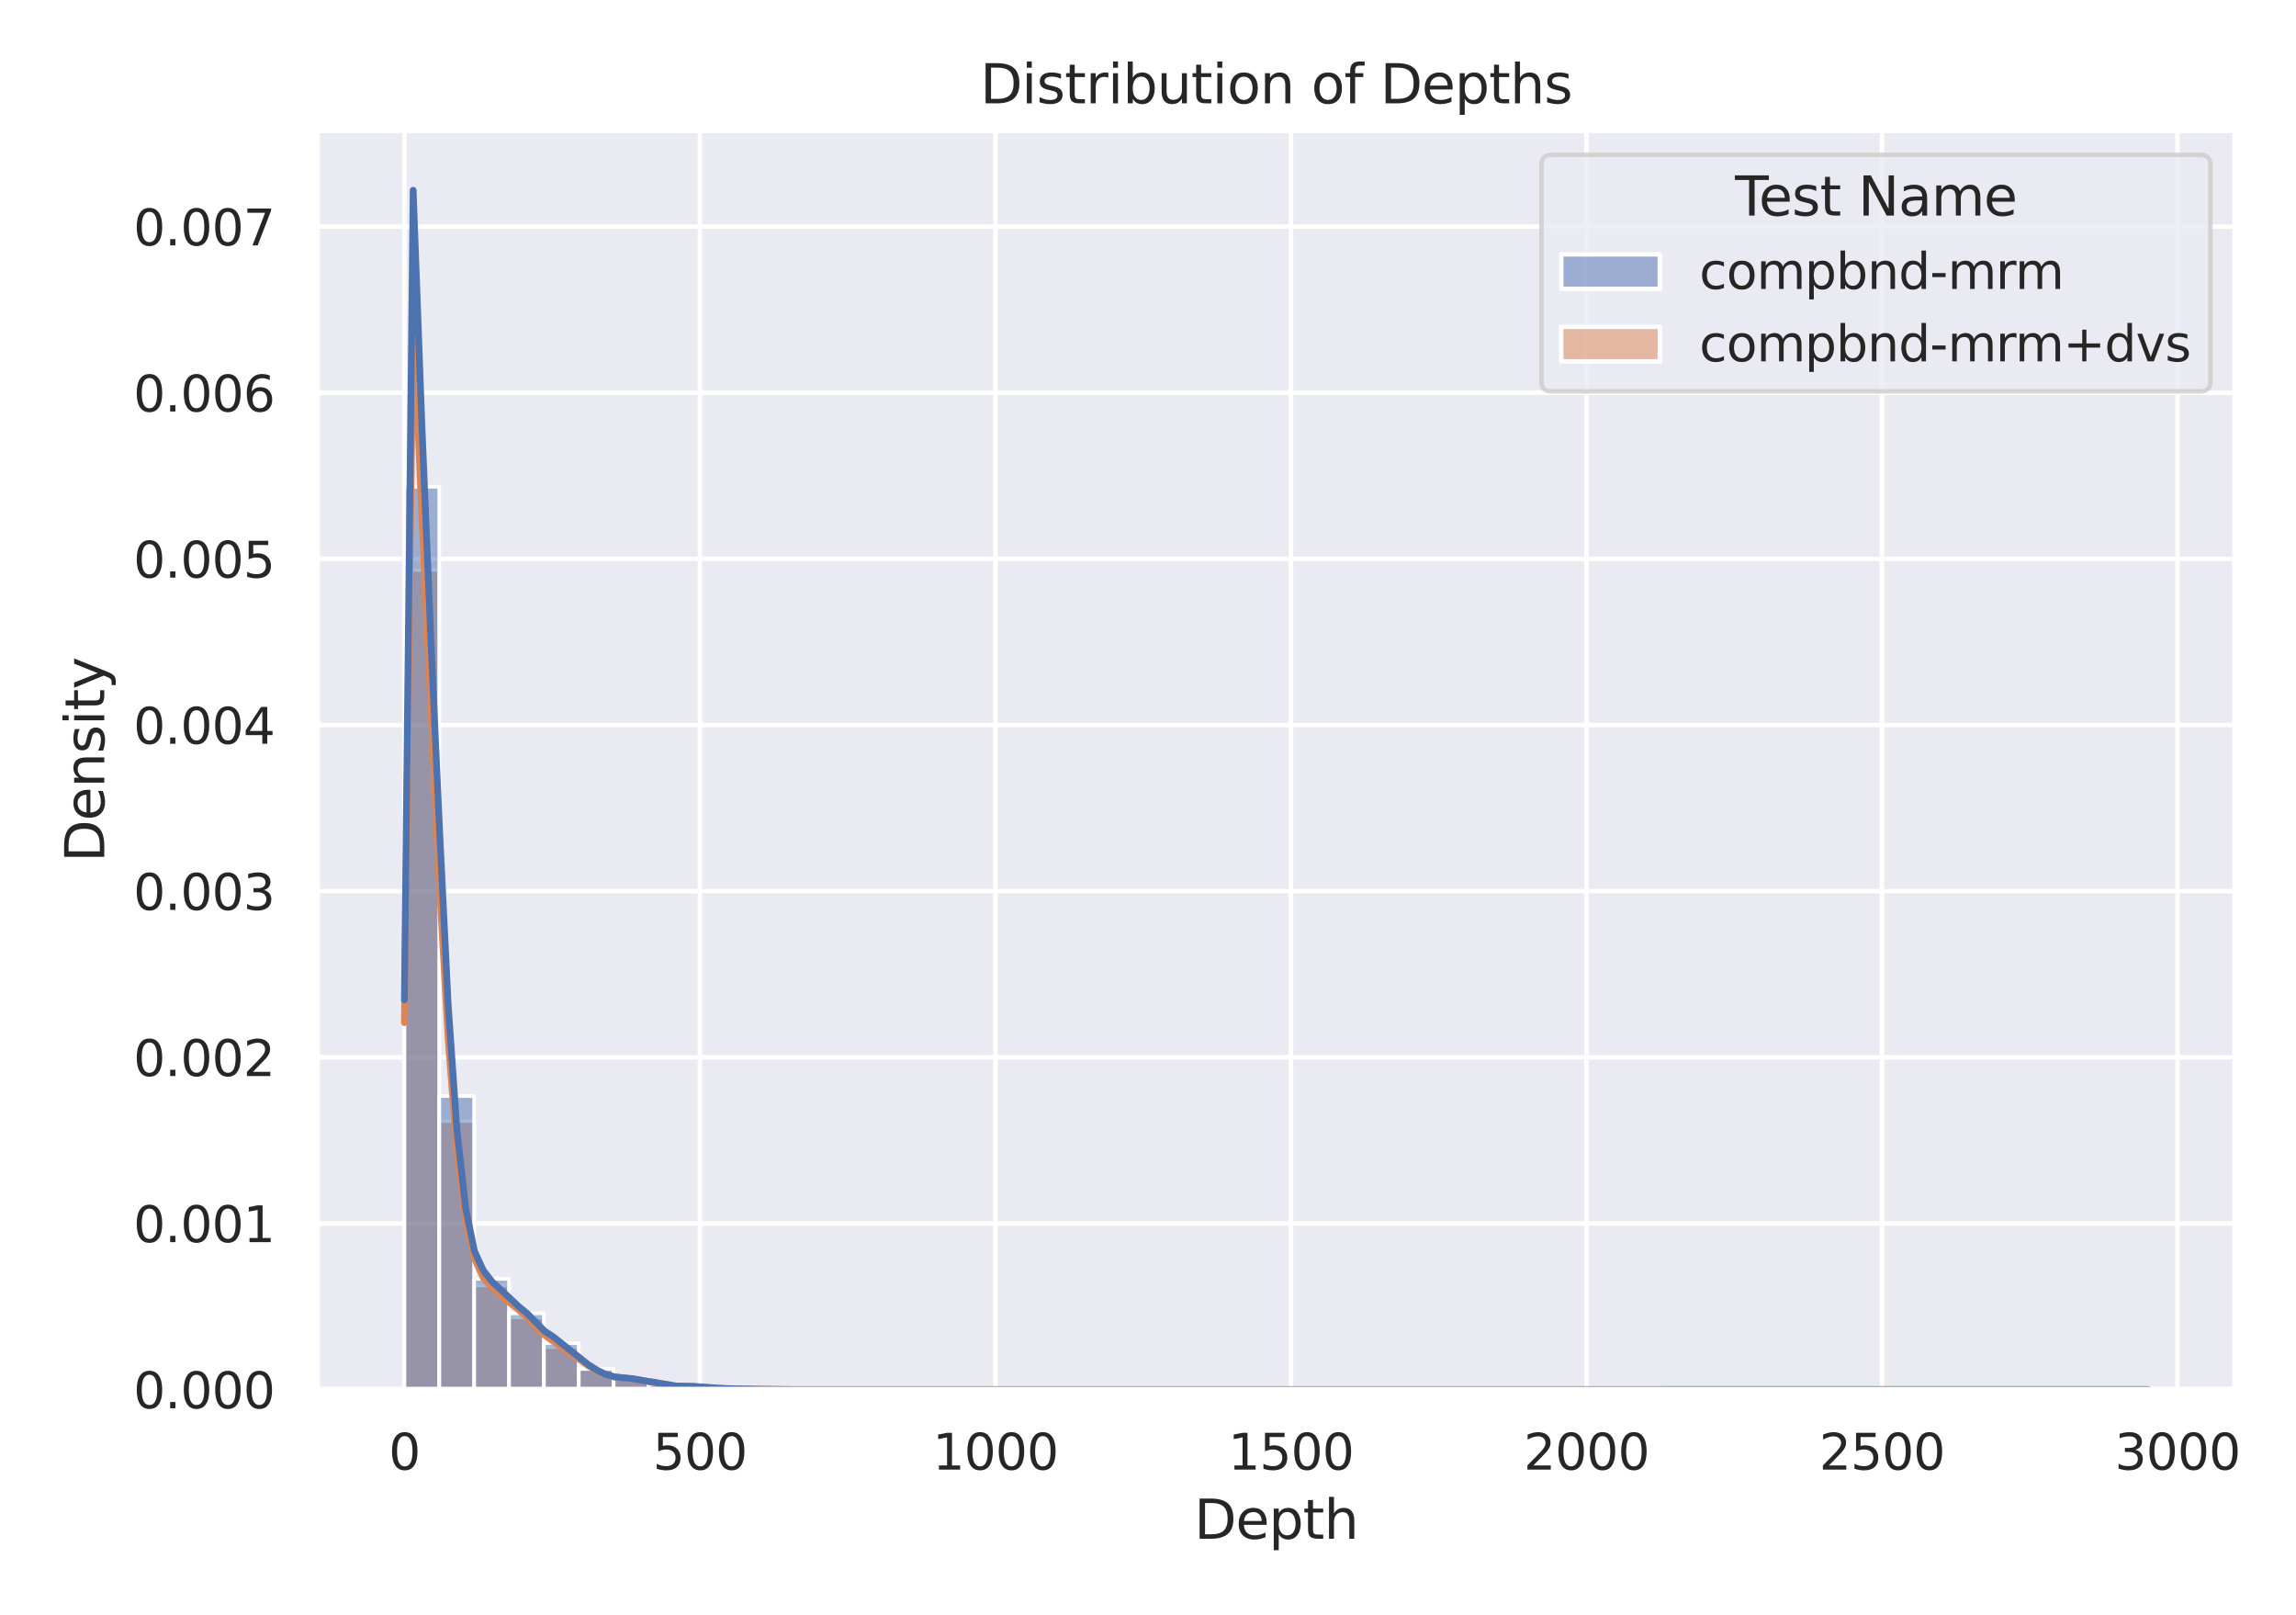 <?xml version="1.0" encoding="utf-8" standalone="no"?>
<!DOCTYPE svg PUBLIC "-//W3C//DTD SVG 1.1//EN"
  "http://www.w3.org/Graphics/SVG/1.1/DTD/svg11.dtd">
<svg xmlns:xlink="http://www.w3.org/1999/xlink" width="512.01pt" height="360pt" viewBox="0 0 512.01 360" xmlns="http://www.w3.org/2000/svg" version="1.1">
 <defs>
  <style type="text/css">*{stroke-linejoin: round; stroke-linecap: butt}</style>
 </defs>
 <g id="figure_1">
  <g id="patch_1">
   <path d="M 0 360 
L 512.01 360 
L 512.01 0 
L 0 0 
z
" style="fill: #ffffff"/>
  </g>
  <g id="axes_1">
   <g id="patch_2">
    <path d="M 70.74 309.78 
L 498.431 309.78 
L 498.431 29.04 
L 70.74 29.04 
z
" style="fill: #eaeaf2"/>
   </g>
   <g id="matplotlib.axis_1">
    <g id="xtick_1">
     <g id="line2d_1">
      <path d="M 90.18 309.78 
L 90.18 29.04 
" clip-path="url(#p83c300b9a5)" style="fill: none; stroke: #ffffff; stroke-linecap: round"/>
     </g>
     <g id="text_1">
      <!-- 0 -->
      <g style="fill: #262626" transform="translate(86.681 327.638) scale(0.11 -0.11)">
       <defs>
        <path id="DejaVuSans-30" d="M 2034 4250 
Q 1547 4250 1301 3770 
Q 1056 3291 1056 2328 
Q 1056 1369 1301 889 
Q 1547 409 2034 409 
Q 2525 409 2770 889 
Q 3016 1369 3016 2328 
Q 3016 3291 2770 3770 
Q 2525 4250 2034 4250 
z
M 2034 4750 
Q 2819 4750 3233 4129 
Q 3647 3509 3647 2328 
Q 3647 1150 3233 529 
Q 2819 -91 2034 -91 
Q 1250 -91 836 529 
Q 422 1150 422 2328 
Q 422 3509 836 4129 
Q 1250 4750 2034 4750 
z
" transform="scale(0.016)"/>
       </defs>
       <use xlink:href="#DejaVuSans-30"/>
      </g>
     </g>
    </g>
    <g id="xtick_2">
     <g id="line2d_2">
      <path d="M 156.08 309.78 
L 156.08 29.04 
" clip-path="url(#p83c300b9a5)" style="fill: none; stroke: #ffffff; stroke-linecap: round"/>
     </g>
     <g id="text_2">
      <!-- 500 -->
      <g style="fill: #262626" transform="translate(145.582 327.638) scale(0.11 -0.11)">
       <defs>
        <path id="DejaVuSans-35" d="M 691 4666 
L 3169 4666 
L 3169 4134 
L 1269 4134 
L 1269 2991 
Q 1406 3038 1543 3061 
Q 1681 3084 1819 3084 
Q 2600 3084 3056 2656 
Q 3513 2228 3513 1497 
Q 3513 744 3044 326 
Q 2575 -91 1722 -91 
Q 1428 -91 1123 -41 
Q 819 9 494 109 
L 494 744 
Q 775 591 1075 516 
Q 1375 441 1709 441 
Q 2250 441 2565 725 
Q 2881 1009 2881 1497 
Q 2881 1984 2565 2268 
Q 2250 2553 1709 2553 
Q 1456 2553 1204 2497 
Q 953 2441 691 2322 
L 691 4666 
z
" transform="scale(0.016)"/>
       </defs>
       <use xlink:href="#DejaVuSans-35"/>
       <use xlink:href="#DejaVuSans-30" x="63.623"/>
       <use xlink:href="#DejaVuSans-30" x="127.246"/>
      </g>
     </g>
    </g>
    <g id="xtick_3">
     <g id="line2d_3">
      <path d="M 221.98 309.78 
L 221.98 29.04 
" clip-path="url(#p83c300b9a5)" style="fill: none; stroke: #ffffff; stroke-linecap: round"/>
     </g>
     <g id="text_3">
      <!-- 1000 -->
      <g style="fill: #262626" transform="translate(207.983 327.638) scale(0.11 -0.11)">
       <defs>
        <path id="DejaVuSans-31" d="M 794 531 
L 1825 531 
L 1825 4091 
L 703 3866 
L 703 4441 
L 1819 4666 
L 2450 4666 
L 2450 531 
L 3481 531 
L 3481 0 
L 794 0 
L 794 531 
z
" transform="scale(0.016)"/>
       </defs>
       <use xlink:href="#DejaVuSans-31"/>
       <use xlink:href="#DejaVuSans-30" x="63.623"/>
       <use xlink:href="#DejaVuSans-30" x="127.246"/>
       <use xlink:href="#DejaVuSans-30" x="190.869"/>
      </g>
     </g>
    </g>
    <g id="xtick_4">
     <g id="line2d_4">
      <path d="M 287.88 309.78 
L 287.88 29.04 
" clip-path="url(#p83c300b9a5)" style="fill: none; stroke: #ffffff; stroke-linecap: round"/>
     </g>
     <g id="text_4">
      <!-- 1500 -->
      <g style="fill: #262626" transform="translate(273.883 327.638) scale(0.11 -0.11)">
       <use xlink:href="#DejaVuSans-31"/>
       <use xlink:href="#DejaVuSans-35" x="63.623"/>
       <use xlink:href="#DejaVuSans-30" x="127.246"/>
       <use xlink:href="#DejaVuSans-30" x="190.869"/>
      </g>
     </g>
    </g>
    <g id="xtick_5">
     <g id="line2d_5">
      <path d="M 353.78 309.78 
L 353.78 29.04 
" clip-path="url(#p83c300b9a5)" style="fill: none; stroke: #ffffff; stroke-linecap: round"/>
     </g>
     <g id="text_5">
      <!-- 2000 -->
      <g style="fill: #262626" transform="translate(339.783 327.638) scale(0.11 -0.11)">
       <defs>
        <path id="DejaVuSans-32" d="M 1228 531 
L 3431 531 
L 3431 0 
L 469 0 
L 469 531 
Q 828 903 1448 1529 
Q 2069 2156 2228 2338 
Q 2531 2678 2651 2914 
Q 2772 3150 2772 3378 
Q 2772 3750 2511 3984 
Q 2250 4219 1831 4219 
Q 1534 4219 1204 4116 
Q 875 4013 500 3803 
L 500 4441 
Q 881 4594 1212 4672 
Q 1544 4750 1819 4750 
Q 2544 4750 2975 4387 
Q 3406 4025 3406 3419 
Q 3406 3131 3298 2873 
Q 3191 2616 2906 2266 
Q 2828 2175 2409 1742 
Q 1991 1309 1228 531 
z
" transform="scale(0.016)"/>
       </defs>
       <use xlink:href="#DejaVuSans-32"/>
       <use xlink:href="#DejaVuSans-30" x="63.623"/>
       <use xlink:href="#DejaVuSans-30" x="127.246"/>
       <use xlink:href="#DejaVuSans-30" x="190.869"/>
      </g>
     </g>
    </g>
    <g id="xtick_6">
     <g id="line2d_6">
      <path d="M 419.68 309.78 
L 419.68 29.04 
" clip-path="url(#p83c300b9a5)" style="fill: none; stroke: #ffffff; stroke-linecap: round"/>
     </g>
     <g id="text_6">
      <!-- 2500 -->
      <g style="fill: #262626" transform="translate(405.683 327.638) scale(0.11 -0.11)">
       <use xlink:href="#DejaVuSans-32"/>
       <use xlink:href="#DejaVuSans-35" x="63.623"/>
       <use xlink:href="#DejaVuSans-30" x="127.246"/>
       <use xlink:href="#DejaVuSans-30" x="190.869"/>
      </g>
     </g>
    </g>
    <g id="xtick_7">
     <g id="line2d_7">
      <path d="M 485.58 309.78 
L 485.58 29.04 
" clip-path="url(#p83c300b9a5)" style="fill: none; stroke: #ffffff; stroke-linecap: round"/>
     </g>
     <g id="text_7">
      <!-- 3000 -->
      <g style="fill: #262626" transform="translate(471.583 327.638) scale(0.11 -0.11)">
       <defs>
        <path id="DejaVuSans-33" d="M 2597 2516 
Q 3050 2419 3304 2112 
Q 3559 1806 3559 1356 
Q 3559 666 3084 287 
Q 2609 -91 1734 -91 
Q 1441 -91 1130 -33 
Q 819 25 488 141 
L 488 750 
Q 750 597 1062 519 
Q 1375 441 1716 441 
Q 2309 441 2620 675 
Q 2931 909 2931 1356 
Q 2931 1769 2642 2001 
Q 2353 2234 1838 2234 
L 1294 2234 
L 1294 2753 
L 1863 2753 
Q 2328 2753 2575 2939 
Q 2822 3125 2822 3475 
Q 2822 3834 2567 4026 
Q 2313 4219 1838 4219 
Q 1578 4219 1281 4162 
Q 984 4106 628 3988 
L 628 4550 
Q 988 4650 1302 4700 
Q 1616 4750 1894 4750 
Q 2613 4750 3031 4423 
Q 3450 4097 3450 3541 
Q 3450 3153 3228 2886 
Q 3006 2619 2597 2516 
z
" transform="scale(0.016)"/>
       </defs>
       <use xlink:href="#DejaVuSans-33"/>
       <use xlink:href="#DejaVuSans-30" x="63.623"/>
       <use xlink:href="#DejaVuSans-30" x="127.246"/>
       <use xlink:href="#DejaVuSans-30" x="190.869"/>
      </g>
     </g>
    </g>
    <g id="text_8">
     <!-- Depth -->
     <g style="fill: #262626" transform="translate(266.31 343.044) scale(0.12 -0.12)">
      <defs>
       <path id="DejaVuSans-44" d="M 1259 4147 
L 1259 519 
L 2022 519 
Q 2988 519 3436 956 
Q 3884 1394 3884 2338 
Q 3884 3275 3436 3711 
Q 2988 4147 2022 4147 
L 1259 4147 
z
M 628 4666 
L 1925 4666 
Q 3281 4666 3915 4102 
Q 4550 3538 4550 2338 
Q 4550 1131 3912 565 
Q 3275 0 1925 0 
L 628 0 
L 628 4666 
z
" transform="scale(0.016)"/>
       <path id="DejaVuSans-65" d="M 3597 1894 
L 3597 1613 
L 953 1613 
Q 991 1019 1311 708 
Q 1631 397 2203 397 
Q 2534 397 2845 478 
Q 3156 559 3463 722 
L 3463 178 
Q 3153 47 2828 -22 
Q 2503 -91 2169 -91 
Q 1331 -91 842 396 
Q 353 884 353 1716 
Q 353 2575 817 3079 
Q 1281 3584 2069 3584 
Q 2775 3584 3186 3129 
Q 3597 2675 3597 1894 
z
M 3022 2063 
Q 3016 2534 2758 2815 
Q 2500 3097 2075 3097 
Q 1594 3097 1305 2825 
Q 1016 2553 972 2059 
L 3022 2063 
z
" transform="scale(0.016)"/>
       <path id="DejaVuSans-70" d="M 1159 525 
L 1159 -1331 
L 581 -1331 
L 581 3500 
L 1159 3500 
L 1159 2969 
Q 1341 3281 1617 3432 
Q 1894 3584 2278 3584 
Q 2916 3584 3314 3078 
Q 3713 2572 3713 1747 
Q 3713 922 3314 415 
Q 2916 -91 2278 -91 
Q 1894 -91 1617 61 
Q 1341 213 1159 525 
z
M 3116 1747 
Q 3116 2381 2855 2742 
Q 2594 3103 2138 3103 
Q 1681 3103 1420 2742 
Q 1159 2381 1159 1747 
Q 1159 1113 1420 752 
Q 1681 391 2138 391 
Q 2594 391 2855 752 
Q 3116 1113 3116 1747 
z
" transform="scale(0.016)"/>
       <path id="DejaVuSans-74" d="M 1172 4494 
L 1172 3500 
L 2356 3500 
L 2356 3053 
L 1172 3053 
L 1172 1153 
Q 1172 725 1289 603 
Q 1406 481 1766 481 
L 2356 481 
L 2356 0 
L 1766 0 
Q 1100 0 847 248 
Q 594 497 594 1153 
L 594 3053 
L 172 3053 
L 172 3500 
L 594 3500 
L 594 4494 
L 1172 4494 
z
" transform="scale(0.016)"/>
       <path id="DejaVuSans-68" d="M 3513 2113 
L 3513 0 
L 2938 0 
L 2938 2094 
Q 2938 2591 2744 2837 
Q 2550 3084 2163 3084 
Q 1697 3084 1428 2787 
Q 1159 2491 1159 1978 
L 1159 0 
L 581 0 
L 581 4863 
L 1159 4863 
L 1159 2956 
Q 1366 3272 1645 3428 
Q 1925 3584 2291 3584 
Q 2894 3584 3203 3211 
Q 3513 2838 3513 2113 
z
" transform="scale(0.016)"/>
      </defs>
      <use xlink:href="#DejaVuSans-44"/>
      <use xlink:href="#DejaVuSans-65" x="77.002"/>
      <use xlink:href="#DejaVuSans-70" x="138.525"/>
      <use xlink:href="#DejaVuSans-74" x="202.002"/>
      <use xlink:href="#DejaVuSans-68" x="241.211"/>
     </g>
    </g>
   </g>
   <g id="matplotlib.axis_2">
    <g id="ytick_1">
     <g id="line2d_8">
      <path d="M 70.74 309.78 
L 498.431 309.78 
" clip-path="url(#p83c300b9a5)" style="fill: none; stroke: #ffffff; stroke-linecap: round"/>
     </g>
     <g id="text_9">
      <!-- 0.000 -->
      <g style="fill: #262626" transform="translate(29.749 313.959) scale(0.11 -0.11)">
       <defs>
        <path id="DejaVuSans-2e" d="M 684 794 
L 1344 794 
L 1344 0 
L 684 0 
L 684 794 
z
" transform="scale(0.016)"/>
       </defs>
       <use xlink:href="#DejaVuSans-30"/>
       <use xlink:href="#DejaVuSans-2e" x="63.623"/>
       <use xlink:href="#DejaVuSans-30" x="95.41"/>
       <use xlink:href="#DejaVuSans-30" x="159.033"/>
       <use xlink:href="#DejaVuSans-30" x="222.656"/>
      </g>
     </g>
    </g>
    <g id="ytick_2">
     <g id="line2d_9">
      <path d="M 70.74 272.744 
L 498.431 272.744 
" clip-path="url(#p83c300b9a5)" style="fill: none; stroke: #ffffff; stroke-linecap: round"/>
     </g>
     <g id="text_10">
      <!-- 0.001 -->
      <g style="fill: #262626" transform="translate(29.749 276.923) scale(0.11 -0.11)">
       <use xlink:href="#DejaVuSans-30"/>
       <use xlink:href="#DejaVuSans-2e" x="63.623"/>
       <use xlink:href="#DejaVuSans-30" x="95.41"/>
       <use xlink:href="#DejaVuSans-30" x="159.033"/>
       <use xlink:href="#DejaVuSans-31" x="222.656"/>
      </g>
     </g>
    </g>
    <g id="ytick_3">
     <g id="line2d_10">
      <path d="M 70.74 235.708 
L 498.431 235.708 
" clip-path="url(#p83c300b9a5)" style="fill: none; stroke: #ffffff; stroke-linecap: round"/>
     </g>
     <g id="text_11">
      <!-- 0.002 -->
      <g style="fill: #262626" transform="translate(29.749 239.887) scale(0.11 -0.11)">
       <use xlink:href="#DejaVuSans-30"/>
       <use xlink:href="#DejaVuSans-2e" x="63.623"/>
       <use xlink:href="#DejaVuSans-30" x="95.41"/>
       <use xlink:href="#DejaVuSans-30" x="159.033"/>
       <use xlink:href="#DejaVuSans-32" x="222.656"/>
      </g>
     </g>
    </g>
    <g id="ytick_4">
     <g id="line2d_11">
      <path d="M 70.74 198.671 
L 498.431 198.671 
" clip-path="url(#p83c300b9a5)" style="fill: none; stroke: #ffffff; stroke-linecap: round"/>
     </g>
     <g id="text_12">
      <!-- 0.003 -->
      <g style="fill: #262626" transform="translate(29.749 202.851) scale(0.11 -0.11)">
       <use xlink:href="#DejaVuSans-30"/>
       <use xlink:href="#DejaVuSans-2e" x="63.623"/>
       <use xlink:href="#DejaVuSans-30" x="95.41"/>
       <use xlink:href="#DejaVuSans-30" x="159.033"/>
       <use xlink:href="#DejaVuSans-33" x="222.656"/>
      </g>
     </g>
    </g>
    <g id="ytick_5">
     <g id="line2d_12">
      <path d="M 70.74 161.635 
L 498.431 161.635 
" clip-path="url(#p83c300b9a5)" style="fill: none; stroke: #ffffff; stroke-linecap: round"/>
     </g>
     <g id="text_13">
      <!-- 0.004 -->
      <g style="fill: #262626" transform="translate(29.749 165.814) scale(0.11 -0.11)">
       <defs>
        <path id="DejaVuSans-34" d="M 2419 4116 
L 825 1625 
L 2419 1625 
L 2419 4116 
z
M 2253 4666 
L 3047 4666 
L 3047 1625 
L 3713 1625 
L 3713 1100 
L 3047 1100 
L 3047 0 
L 2419 0 
L 2419 1100 
L 313 1100 
L 313 1709 
L 2253 4666 
z
" transform="scale(0.016)"/>
       </defs>
       <use xlink:href="#DejaVuSans-30"/>
       <use xlink:href="#DejaVuSans-2e" x="63.623"/>
       <use xlink:href="#DejaVuSans-30" x="95.41"/>
       <use xlink:href="#DejaVuSans-30" x="159.033"/>
       <use xlink:href="#DejaVuSans-34" x="222.656"/>
      </g>
     </g>
    </g>
    <g id="ytick_6">
     <g id="line2d_13">
      <path d="M 70.74 124.599 
L 498.431 124.599 
" clip-path="url(#p83c300b9a5)" style="fill: none; stroke: #ffffff; stroke-linecap: round"/>
     </g>
     <g id="text_14">
      <!-- 0.005 -->
      <g style="fill: #262626" transform="translate(29.749 128.778) scale(0.11 -0.11)">
       <use xlink:href="#DejaVuSans-30"/>
       <use xlink:href="#DejaVuSans-2e" x="63.623"/>
       <use xlink:href="#DejaVuSans-30" x="95.41"/>
       <use xlink:href="#DejaVuSans-30" x="159.033"/>
       <use xlink:href="#DejaVuSans-35" x="222.656"/>
      </g>
     </g>
    </g>
    <g id="ytick_7">
     <g id="line2d_14">
      <path d="M 70.74 87.563 
L 498.431 87.563 
" clip-path="url(#p83c300b9a5)" style="fill: none; stroke: #ffffff; stroke-linecap: round"/>
     </g>
     <g id="text_15">
      <!-- 0.006 -->
      <g style="fill: #262626" transform="translate(29.749 91.742) scale(0.11 -0.11)">
       <defs>
        <path id="DejaVuSans-36" d="M 2113 2584 
Q 1688 2584 1439 2293 
Q 1191 2003 1191 1497 
Q 1191 994 1439 701 
Q 1688 409 2113 409 
Q 2538 409 2786 701 
Q 3034 994 3034 1497 
Q 3034 2003 2786 2293 
Q 2538 2584 2113 2584 
z
M 3366 4563 
L 3366 3988 
Q 3128 4100 2886 4159 
Q 2644 4219 2406 4219 
Q 1781 4219 1451 3797 
Q 1122 3375 1075 2522 
Q 1259 2794 1537 2939 
Q 1816 3084 2150 3084 
Q 2853 3084 3261 2657 
Q 3669 2231 3669 1497 
Q 3669 778 3244 343 
Q 2819 -91 2113 -91 
Q 1303 -91 875 529 
Q 447 1150 447 2328 
Q 447 3434 972 4092 
Q 1497 4750 2381 4750 
Q 2619 4750 2861 4703 
Q 3103 4656 3366 4563 
z
" transform="scale(0.016)"/>
       </defs>
       <use xlink:href="#DejaVuSans-30"/>
       <use xlink:href="#DejaVuSans-2e" x="63.623"/>
       <use xlink:href="#DejaVuSans-30" x="95.41"/>
       <use xlink:href="#DejaVuSans-30" x="159.033"/>
       <use xlink:href="#DejaVuSans-36" x="222.656"/>
      </g>
     </g>
    </g>
    <g id="ytick_8">
     <g id="line2d_15">
      <path d="M 70.74 50.527 
L 498.431 50.527 
" clip-path="url(#p83c300b9a5)" style="fill: none; stroke: #ffffff; stroke-linecap: round"/>
     </g>
     <g id="text_16">
      <!-- 0.007 -->
      <g style="fill: #262626" transform="translate(29.749 54.706) scale(0.11 -0.11)">
       <defs>
        <path id="DejaVuSans-37" d="M 525 4666 
L 3525 4666 
L 3525 4397 
L 1831 0 
L 1172 0 
L 2766 4134 
L 525 4134 
L 525 4666 
z
" transform="scale(0.016)"/>
       </defs>
       <use xlink:href="#DejaVuSans-30"/>
       <use xlink:href="#DejaVuSans-2e" x="63.623"/>
       <use xlink:href="#DejaVuSans-30" x="95.41"/>
       <use xlink:href="#DejaVuSans-30" x="159.033"/>
       <use xlink:href="#DejaVuSans-37" x="222.656"/>
      </g>
     </g>
    </g>
    <g id="text_17">
     <!-- Density -->
     <g style="fill: #262626" transform="translate(23.253 192.22) rotate(-90) scale(0.12 -0.12)">
      <defs>
       <path id="DejaVuSans-6e" d="M 3513 2113 
L 3513 0 
L 2938 0 
L 2938 2094 
Q 2938 2591 2744 2837 
Q 2550 3084 2163 3084 
Q 1697 3084 1428 2787 
Q 1159 2491 1159 1978 
L 1159 0 
L 581 0 
L 581 3500 
L 1159 3500 
L 1159 2956 
Q 1366 3272 1645 3428 
Q 1925 3584 2291 3584 
Q 2894 3584 3203 3211 
Q 3513 2838 3513 2113 
z
" transform="scale(0.016)"/>
       <path id="DejaVuSans-73" d="M 2834 3397 
L 2834 2853 
Q 2591 2978 2328 3040 
Q 2066 3103 1784 3103 
Q 1356 3103 1142 2972 
Q 928 2841 928 2578 
Q 928 2378 1081 2264 
Q 1234 2150 1697 2047 
L 1894 2003 
Q 2506 1872 2764 1633 
Q 3022 1394 3022 966 
Q 3022 478 2636 193 
Q 2250 -91 1575 -91 
Q 1294 -91 989 -36 
Q 684 19 347 128 
L 347 722 
Q 666 556 975 473 
Q 1284 391 1588 391 
Q 1994 391 2212 530 
Q 2431 669 2431 922 
Q 2431 1156 2273 1281 
Q 2116 1406 1581 1522 
L 1381 1569 
Q 847 1681 609 1914 
Q 372 2147 372 2553 
Q 372 3047 722 3315 
Q 1072 3584 1716 3584 
Q 2034 3584 2315 3537 
Q 2597 3491 2834 3397 
z
" transform="scale(0.016)"/>
       <path id="DejaVuSans-69" d="M 603 3500 
L 1178 3500 
L 1178 0 
L 603 0 
L 603 3500 
z
M 603 4863 
L 1178 4863 
L 1178 4134 
L 603 4134 
L 603 4863 
z
" transform="scale(0.016)"/>
       <path id="DejaVuSans-79" d="M 2059 -325 
Q 1816 -950 1584 -1140 
Q 1353 -1331 966 -1331 
L 506 -1331 
L 506 -850 
L 844 -850 
Q 1081 -850 1212 -737 
Q 1344 -625 1503 -206 
L 1606 56 
L 191 3500 
L 800 3500 
L 1894 763 
L 2988 3500 
L 3597 3500 
L 2059 -325 
z
" transform="scale(0.016)"/>
      </defs>
      <use xlink:href="#DejaVuSans-44"/>
      <use xlink:href="#DejaVuSans-65" x="77.002"/>
      <use xlink:href="#DejaVuSans-6e" x="138.525"/>
      <use xlink:href="#DejaVuSans-73" x="201.904"/>
      <use xlink:href="#DejaVuSans-69" x="254.004"/>
      <use xlink:href="#DejaVuSans-74" x="281.787"/>
      <use xlink:href="#DejaVuSans-79" x="320.996"/>
     </g>
    </g>
   </g>
   <g id="patch_3">
    <path d="M 90.18 309.78 
L 97.957 309.78 
L 97.957 127.062 
L 90.18 127.062 
z
" clip-path="url(#p83c300b9a5)" style="fill: #dd8452; fill-opacity: 0.5; stroke: #ffffff; stroke-width: 0.804; stroke-linejoin: miter"/>
   </g>
   <g id="patch_4">
    <path d="M 97.957 309.78 
L 105.733 309.78 
L 105.733 249.926 
L 97.957 249.926 
z
" clip-path="url(#p83c300b9a5)" style="fill: #dd8452; fill-opacity: 0.5; stroke: #ffffff; stroke-width: 0.804; stroke-linejoin: miter"/>
   </g>
   <g id="patch_5">
    <path d="M 105.733 309.78 
L 113.509 309.78 
L 113.509 286.541 
L 105.733 286.541 
z
" clip-path="url(#p83c300b9a5)" style="fill: #dd8452; fill-opacity: 0.5; stroke: #ffffff; stroke-width: 0.804; stroke-linejoin: miter"/>
   </g>
   <g id="patch_6">
    <path d="M 113.509 309.78 
L 121.285 309.78 
L 121.285 293.693 
L 113.509 293.693 
z
" clip-path="url(#p83c300b9a5)" style="fill: #dd8452; fill-opacity: 0.5; stroke: #ffffff; stroke-width: 0.804; stroke-linejoin: miter"/>
   </g>
   <g id="patch_7">
    <path d="M 121.285 309.78 
L 129.061 309.78 
L 129.061 300.325 
L 121.285 300.325 
z
" clip-path="url(#p83c300b9a5)" style="fill: #dd8452; fill-opacity: 0.5; stroke: #ffffff; stroke-width: 0.804; stroke-linejoin: miter"/>
   </g>
   <g id="patch_8">
    <path d="M 129.061 309.78 
L 136.838 309.78 
L 136.838 305.302 
L 129.061 305.302 
z
" clip-path="url(#p83c300b9a5)" style="fill: #dd8452; fill-opacity: 0.5; stroke: #ffffff; stroke-width: 0.804; stroke-linejoin: miter"/>
   </g>
   <g id="patch_9">
    <path d="M 136.838 309.78 
L 144.614 309.78 
L 144.614 307.391 
L 136.838 307.391 
z
" clip-path="url(#p83c300b9a5)" style="fill: #dd8452; fill-opacity: 0.5; stroke: #ffffff; stroke-width: 0.804; stroke-linejoin: miter"/>
   </g>
   <g id="patch_10">
    <path d="M 144.614 309.78 
L 152.39 309.78 
L 152.39 308.628 
L 144.614 308.628 
z
" clip-path="url(#p83c300b9a5)" style="fill: #dd8452; fill-opacity: 0.5; stroke: #ffffff; stroke-width: 0.804; stroke-linejoin: miter"/>
   </g>
   <g id="patch_11">
    <path d="M 152.39 309.78 
L 160.166 309.78 
L 160.166 309.262 
L 152.39 309.262 
z
" clip-path="url(#p83c300b9a5)" style="fill: #dd8452; fill-opacity: 0.5; stroke: #ffffff; stroke-width: 0.804; stroke-linejoin: miter"/>
   </g>
   <g id="patch_12">
    <path d="M 160.166 309.78 
L 167.942 309.78 
L 167.942 309.656 
L 160.166 309.656 
z
" clip-path="url(#p83c300b9a5)" style="fill: #dd8452; fill-opacity: 0.5; stroke: #ffffff; stroke-width: 0.804; stroke-linejoin: miter"/>
   </g>
   <g id="patch_13">
    <path d="M 167.942 309.78 
L 175.719 309.78 
L 175.719 309.777 
L 167.942 309.777 
z
" clip-path="url(#p83c300b9a5)" style="fill: #dd8452; fill-opacity: 0.5; stroke: #ffffff; stroke-width: 0.804; stroke-linejoin: miter"/>
   </g>
   <g id="patch_14">
    <path d="M 175.719 309.78 
L 183.495 309.78 
L 183.495 309.779 
L 175.719 309.779 
z
" clip-path="url(#p83c300b9a5)" style="fill: #dd8452; fill-opacity: 0.5; stroke: #ffffff; stroke-width: 0.804; stroke-linejoin: miter"/>
   </g>
   <g id="patch_15">
    <path d="M 183.495 309.78 
L 191.271 309.78 
L 191.271 309.78 
L 183.495 309.78 
z
" clip-path="url(#p83c300b9a5)" style="fill: #dd8452; fill-opacity: 0.5; stroke: #ffffff; stroke-width: 0.804; stroke-linejoin: miter"/>
   </g>
   <g id="patch_16">
    <path d="M 191.271 309.78 
L 199.047 309.78 
L 199.047 309.78 
L 191.271 309.78 
z
" clip-path="url(#p83c300b9a5)" style="fill: #dd8452; fill-opacity: 0.5; stroke: #ffffff; stroke-width: 0.804; stroke-linejoin: miter"/>
   </g>
   <g id="patch_17">
    <path d="M 199.047 309.78 
L 206.823 309.78 
L 206.823 309.78 
L 199.047 309.78 
z
" clip-path="url(#p83c300b9a5)" style="fill: #dd8452; fill-opacity: 0.5; stroke: #ffffff; stroke-width: 0.804; stroke-linejoin: miter"/>
   </g>
   <g id="patch_18">
    <path d="M 206.823 309.78 
L 214.6 309.78 
L 214.6 309.78 
L 206.823 309.78 
z
" clip-path="url(#p83c300b9a5)" style="fill: #dd8452; fill-opacity: 0.5; stroke: #ffffff; stroke-width: 0.804; stroke-linejoin: miter"/>
   </g>
   <g id="patch_19">
    <path d="M 214.6 309.78 
L 222.376 309.78 
L 222.376 309.78 
L 214.6 309.78 
z
" clip-path="url(#p83c300b9a5)" style="fill: #dd8452; fill-opacity: 0.5; stroke: #ffffff; stroke-width: 0.804; stroke-linejoin: miter"/>
   </g>
   <g id="patch_20">
    <path d="M 222.376 309.78 
L 230.152 309.78 
L 230.152 309.78 
L 222.376 309.78 
z
" clip-path="url(#p83c300b9a5)" style="fill: #dd8452; fill-opacity: 0.5; stroke: #ffffff; stroke-width: 0.804; stroke-linejoin: miter"/>
   </g>
   <g id="patch_21">
    <path d="M 230.152 309.78 
L 237.928 309.78 
L 237.928 309.78 
L 230.152 309.78 
z
" clip-path="url(#p83c300b9a5)" style="fill: #dd8452; fill-opacity: 0.5; stroke: #ffffff; stroke-width: 0.804; stroke-linejoin: miter"/>
   </g>
   <g id="patch_22">
    <path d="M 237.928 309.78 
L 245.704 309.78 
L 245.704 309.78 
L 237.928 309.78 
z
" clip-path="url(#p83c300b9a5)" style="fill: #dd8452; fill-opacity: 0.5; stroke: #ffffff; stroke-width: 0.804; stroke-linejoin: miter"/>
   </g>
   <g id="patch_23">
    <path d="M 245.704 309.78 
L 253.481 309.78 
L 253.481 309.78 
L 245.704 309.78 
z
" clip-path="url(#p83c300b9a5)" style="fill: #dd8452; fill-opacity: 0.5; stroke: #ffffff; stroke-width: 0.804; stroke-linejoin: miter"/>
   </g>
   <g id="patch_24">
    <path d="M 253.481 309.78 
L 261.257 309.78 
L 261.257 309.78 
L 253.481 309.78 
z
" clip-path="url(#p83c300b9a5)" style="fill: #dd8452; fill-opacity: 0.5; stroke: #ffffff; stroke-width: 0.804; stroke-linejoin: miter"/>
   </g>
   <g id="patch_25">
    <path d="M 261.257 309.78 
L 269.033 309.78 
L 269.033 309.78 
L 261.257 309.78 
z
" clip-path="url(#p83c300b9a5)" style="fill: #dd8452; fill-opacity: 0.5; stroke: #ffffff; stroke-width: 0.804; stroke-linejoin: miter"/>
   </g>
   <g id="patch_26">
    <path d="M 269.033 309.78 
L 276.809 309.78 
L 276.809 309.78 
L 269.033 309.78 
z
" clip-path="url(#p83c300b9a5)" style="fill: #dd8452; fill-opacity: 0.5; stroke: #ffffff; stroke-width: 0.804; stroke-linejoin: miter"/>
   </g>
   <g id="patch_27">
    <path d="M 276.809 309.78 
L 284.585 309.78 
L 284.585 309.78 
L 276.809 309.78 
z
" clip-path="url(#p83c300b9a5)" style="fill: #dd8452; fill-opacity: 0.5; stroke: #ffffff; stroke-width: 0.804; stroke-linejoin: miter"/>
   </g>
   <g id="patch_28">
    <path d="M 284.585 309.78 
L 292.361 309.78 
L 292.361 309.78 
L 284.585 309.78 
z
" clip-path="url(#p83c300b9a5)" style="fill: #dd8452; fill-opacity: 0.5; stroke: #ffffff; stroke-width: 0.804; stroke-linejoin: miter"/>
   </g>
   <g id="patch_29">
    <path d="M 292.361 309.78 
L 300.138 309.78 
L 300.138 309.78 
L 292.361 309.78 
z
" clip-path="url(#p83c300b9a5)" style="fill: #dd8452; fill-opacity: 0.5; stroke: #ffffff; stroke-width: 0.804; stroke-linejoin: miter"/>
   </g>
   <g id="patch_30">
    <path d="M 300.138 309.78 
L 307.914 309.78 
L 307.914 309.78 
L 300.138 309.78 
z
" clip-path="url(#p83c300b9a5)" style="fill: #dd8452; fill-opacity: 0.5; stroke: #ffffff; stroke-width: 0.804; stroke-linejoin: miter"/>
   </g>
   <g id="patch_31">
    <path d="M 307.914 309.78 
L 315.69 309.78 
L 315.69 309.78 
L 307.914 309.78 
z
" clip-path="url(#p83c300b9a5)" style="fill: #dd8452; fill-opacity: 0.5; stroke: #ffffff; stroke-width: 0.804; stroke-linejoin: miter"/>
   </g>
   <g id="patch_32">
    <path d="M 315.69 309.78 
L 323.466 309.78 
L 323.466 309.78 
L 315.69 309.78 
z
" clip-path="url(#p83c300b9a5)" style="fill: #dd8452; fill-opacity: 0.5; stroke: #ffffff; stroke-width: 0.804; stroke-linejoin: miter"/>
   </g>
   <g id="patch_33">
    <path d="M 323.466 309.78 
L 331.242 309.78 
L 331.242 309.78 
L 323.466 309.78 
z
" clip-path="url(#p83c300b9a5)" style="fill: #dd8452; fill-opacity: 0.5; stroke: #ffffff; stroke-width: 0.804; stroke-linejoin: miter"/>
   </g>
   <g id="patch_34">
    <path d="M 331.242 309.78 
L 339.019 309.78 
L 339.019 309.78 
L 331.242 309.78 
z
" clip-path="url(#p83c300b9a5)" style="fill: #dd8452; fill-opacity: 0.5; stroke: #ffffff; stroke-width: 0.804; stroke-linejoin: miter"/>
   </g>
   <g id="patch_35">
    <path d="M 339.019 309.78 
L 346.795 309.78 
L 346.795 309.78 
L 339.019 309.78 
z
" clip-path="url(#p83c300b9a5)" style="fill: #dd8452; fill-opacity: 0.5; stroke: #ffffff; stroke-width: 0.804; stroke-linejoin: miter"/>
   </g>
   <g id="patch_36">
    <path d="M 346.795 309.78 
L 354.571 309.78 
L 354.571 309.78 
L 346.795 309.78 
z
" clip-path="url(#p83c300b9a5)" style="fill: #dd8452; fill-opacity: 0.5; stroke: #ffffff; stroke-width: 0.804; stroke-linejoin: miter"/>
   </g>
   <g id="patch_37">
    <path d="M 354.571 309.78 
L 362.347 309.78 
L 362.347 309.78 
L 354.571 309.78 
z
" clip-path="url(#p83c300b9a5)" style="fill: #dd8452; fill-opacity: 0.5; stroke: #ffffff; stroke-width: 0.804; stroke-linejoin: miter"/>
   </g>
   <g id="patch_38">
    <path d="M 362.347 309.78 
L 370.123 309.78 
L 370.123 309.779 
L 362.347 309.779 
z
" clip-path="url(#p83c300b9a5)" style="fill: #dd8452; fill-opacity: 0.5; stroke: #ffffff; stroke-width: 0.804; stroke-linejoin: miter"/>
   </g>
   <g id="patch_39">
    <path d="M 370.123 309.78 
L 377.9 309.78 
L 377.9 309.78 
L 370.123 309.78 
z
" clip-path="url(#p83c300b9a5)" style="fill: #dd8452; fill-opacity: 0.5; stroke: #ffffff; stroke-width: 0.804; stroke-linejoin: miter"/>
   </g>
   <g id="patch_40">
    <path d="M 377.9 309.78 
L 385.676 309.78 
L 385.676 309.78 
L 377.9 309.78 
z
" clip-path="url(#p83c300b9a5)" style="fill: #dd8452; fill-opacity: 0.5; stroke: #ffffff; stroke-width: 0.804; stroke-linejoin: miter"/>
   </g>
   <g id="patch_41">
    <path d="M 385.676 309.78 
L 393.452 309.78 
L 393.452 309.78 
L 385.676 309.78 
z
" clip-path="url(#p83c300b9a5)" style="fill: #dd8452; fill-opacity: 0.5; stroke: #ffffff; stroke-width: 0.804; stroke-linejoin: miter"/>
   </g>
   <g id="patch_42">
    <path d="M 393.452 309.78 
L 401.228 309.78 
L 401.228 309.78 
L 393.452 309.78 
z
" clip-path="url(#p83c300b9a5)" style="fill: #dd8452; fill-opacity: 0.5; stroke: #ffffff; stroke-width: 0.804; stroke-linejoin: miter"/>
   </g>
   <g id="patch_43">
    <path d="M 401.228 309.78 
L 409.004 309.78 
L 409.004 309.78 
L 401.228 309.78 
z
" clip-path="url(#p83c300b9a5)" style="fill: #dd8452; fill-opacity: 0.5; stroke: #ffffff; stroke-width: 0.804; stroke-linejoin: miter"/>
   </g>
   <g id="patch_44">
    <path d="M 409.004 309.78 
L 416.781 309.78 
L 416.781 309.78 
L 409.004 309.78 
z
" clip-path="url(#p83c300b9a5)" style="fill: #dd8452; fill-opacity: 0.5; stroke: #ffffff; stroke-width: 0.804; stroke-linejoin: miter"/>
   </g>
   <g id="patch_45">
    <path d="M 416.781 309.78 
L 424.557 309.78 
L 424.557 309.78 
L 416.781 309.78 
z
" clip-path="url(#p83c300b9a5)" style="fill: #dd8452; fill-opacity: 0.5; stroke: #ffffff; stroke-width: 0.804; stroke-linejoin: miter"/>
   </g>
   <g id="patch_46">
    <path d="M 424.557 309.78 
L 432.333 309.78 
L 432.333 309.78 
L 424.557 309.78 
z
" clip-path="url(#p83c300b9a5)" style="fill: #dd8452; fill-opacity: 0.5; stroke: #ffffff; stroke-width: 0.804; stroke-linejoin: miter"/>
   </g>
   <g id="patch_47">
    <path d="M 432.333 309.78 
L 440.109 309.78 
L 440.109 309.78 
L 432.333 309.78 
z
" clip-path="url(#p83c300b9a5)" style="fill: #dd8452; fill-opacity: 0.5; stroke: #ffffff; stroke-width: 0.804; stroke-linejoin: miter"/>
   </g>
   <g id="patch_48">
    <path d="M 440.109 309.78 
L 447.885 309.78 
L 447.885 309.78 
L 440.109 309.78 
z
" clip-path="url(#p83c300b9a5)" style="fill: #dd8452; fill-opacity: 0.5; stroke: #ffffff; stroke-width: 0.804; stroke-linejoin: miter"/>
   </g>
   <g id="patch_49">
    <path d="M 447.885 309.78 
L 455.661 309.78 
L 455.661 309.78 
L 447.885 309.78 
z
" clip-path="url(#p83c300b9a5)" style="fill: #dd8452; fill-opacity: 0.5; stroke: #ffffff; stroke-width: 0.804; stroke-linejoin: miter"/>
   </g>
   <g id="patch_50">
    <path d="M 455.661 309.78 
L 463.438 309.78 
L 463.438 309.78 
L 455.661 309.78 
z
" clip-path="url(#p83c300b9a5)" style="fill: #dd8452; fill-opacity: 0.5; stroke: #ffffff; stroke-width: 0.804; stroke-linejoin: miter"/>
   </g>
   <g id="patch_51">
    <path d="M 463.438 309.78 
L 471.214 309.78 
L 471.214 309.78 
L 463.438 309.78 
z
" clip-path="url(#p83c300b9a5)" style="fill: #dd8452; fill-opacity: 0.5; stroke: #ffffff; stroke-width: 0.804; stroke-linejoin: miter"/>
   </g>
   <g id="patch_52">
    <path d="M 471.214 309.78 
L 478.99 309.78 
L 478.99 309.78 
L 471.214 309.78 
z
" clip-path="url(#p83c300b9a5)" style="fill: #dd8452; fill-opacity: 0.5; stroke: #ffffff; stroke-width: 0.804; stroke-linejoin: miter"/>
   </g>
   <g id="patch_53">
    <path d="M 90.18 309.78 
L 97.957 309.78 
L 97.957 108.508 
L 90.18 108.508 
z
" clip-path="url(#p83c300b9a5)" style="fill: #4c72b0; fill-opacity: 0.5; stroke: #ffffff; stroke-width: 0.804; stroke-linejoin: miter"/>
   </g>
   <g id="patch_54">
    <path d="M 97.957 309.78 
L 105.733 309.78 
L 105.733 244.356 
L 97.957 244.356 
z
" clip-path="url(#p83c300b9a5)" style="fill: #4c72b0; fill-opacity: 0.5; stroke: #ffffff; stroke-width: 0.804; stroke-linejoin: miter"/>
   </g>
   <g id="patch_55">
    <path d="M 105.733 309.78 
L 113.509 309.78 
L 113.509 285.116 
L 105.733 285.116 
z
" clip-path="url(#p83c300b9a5)" style="fill: #4c72b0; fill-opacity: 0.5; stroke: #ffffff; stroke-width: 0.804; stroke-linejoin: miter"/>
   </g>
   <g id="patch_56">
    <path d="M 113.509 309.78 
L 121.285 309.78 
L 121.285 292.793 
L 113.509 292.793 
z
" clip-path="url(#p83c300b9a5)" style="fill: #4c72b0; fill-opacity: 0.5; stroke: #ffffff; stroke-width: 0.804; stroke-linejoin: miter"/>
   </g>
   <g id="patch_57">
    <path d="M 121.285 309.78 
L 129.061 309.78 
L 129.061 299.443 
L 121.285 299.443 
z
" clip-path="url(#p83c300b9a5)" style="fill: #4c72b0; fill-opacity: 0.5; stroke: #ffffff; stroke-width: 0.804; stroke-linejoin: miter"/>
   </g>
   <g id="patch_58">
    <path d="M 129.061 309.78 
L 136.838 309.78 
L 136.838 305.15 
L 129.061 305.15 
z
" clip-path="url(#p83c300b9a5)" style="fill: #4c72b0; fill-opacity: 0.5; stroke: #ffffff; stroke-width: 0.804; stroke-linejoin: miter"/>
   </g>
   <g id="patch_59">
    <path d="M 136.838 309.78 
L 144.614 309.78 
L 144.614 307.362 
L 136.838 307.362 
z
" clip-path="url(#p83c300b9a5)" style="fill: #4c72b0; fill-opacity: 0.5; stroke: #ffffff; stroke-width: 0.804; stroke-linejoin: miter"/>
   </g>
   <g id="patch_60">
    <path d="M 144.614 309.78 
L 152.39 309.78 
L 152.39 308.577 
L 144.614 308.577 
z
" clip-path="url(#p83c300b9a5)" style="fill: #4c72b0; fill-opacity: 0.5; stroke: #ffffff; stroke-width: 0.804; stroke-linejoin: miter"/>
   </g>
   <g id="patch_61">
    <path d="M 152.39 309.78 
L 160.166 309.78 
L 160.166 309.201 
L 152.39 309.201 
z
" clip-path="url(#p83c300b9a5)" style="fill: #4c72b0; fill-opacity: 0.5; stroke: #ffffff; stroke-width: 0.804; stroke-linejoin: miter"/>
   </g>
   <g id="patch_62">
    <path d="M 160.166 309.78 
L 167.942 309.78 
L 167.942 309.606 
L 160.166 309.606 
z
" clip-path="url(#p83c300b9a5)" style="fill: #4c72b0; fill-opacity: 0.5; stroke: #ffffff; stroke-width: 0.804; stroke-linejoin: miter"/>
   </g>
   <g id="patch_63">
    <path d="M 167.942 309.78 
L 175.719 309.78 
L 175.719 309.757 
L 167.942 309.757 
z
" clip-path="url(#p83c300b9a5)" style="fill: #4c72b0; fill-opacity: 0.5; stroke: #ffffff; stroke-width: 0.804; stroke-linejoin: miter"/>
   </g>
   <g id="patch_64">
    <path d="M 175.719 309.78 
L 183.495 309.78 
L 183.495 309.779 
L 175.719 309.779 
z
" clip-path="url(#p83c300b9a5)" style="fill: #4c72b0; fill-opacity: 0.5; stroke: #ffffff; stroke-width: 0.804; stroke-linejoin: miter"/>
   </g>
   <g id="patch_65">
    <path d="M 183.495 309.78 
L 191.271 309.78 
L 191.271 309.779 
L 183.495 309.779 
z
" clip-path="url(#p83c300b9a5)" style="fill: #4c72b0; fill-opacity: 0.5; stroke: #ffffff; stroke-width: 0.804; stroke-linejoin: miter"/>
   </g>
   <g id="patch_66">
    <path d="M 191.271 309.78 
L 199.047 309.78 
L 199.047 309.78 
L 191.271 309.78 
z
" clip-path="url(#p83c300b9a5)" style="fill: #4c72b0; fill-opacity: 0.5; stroke: #ffffff; stroke-width: 0.804; stroke-linejoin: miter"/>
   </g>
   <g id="patch_67">
    <path d="M 199.047 309.78 
L 206.823 309.78 
L 206.823 309.78 
L 199.047 309.78 
z
" clip-path="url(#p83c300b9a5)" style="fill: #4c72b0; fill-opacity: 0.5; stroke: #ffffff; stroke-width: 0.804; stroke-linejoin: miter"/>
   </g>
   <g id="patch_68">
    <path d="M 206.823 309.78 
L 214.6 309.78 
L 214.6 309.78 
L 206.823 309.78 
z
" clip-path="url(#p83c300b9a5)" style="fill: #4c72b0; fill-opacity: 0.5; stroke: #ffffff; stroke-width: 0.804; stroke-linejoin: miter"/>
   </g>
   <g id="patch_69">
    <path d="M 214.6 309.78 
L 222.376 309.78 
L 222.376 309.78 
L 214.6 309.78 
z
" clip-path="url(#p83c300b9a5)" style="fill: #4c72b0; fill-opacity: 0.5; stroke: #ffffff; stroke-width: 0.804; stroke-linejoin: miter"/>
   </g>
   <g id="patch_70">
    <path d="M 222.376 309.78 
L 230.152 309.78 
L 230.152 309.78 
L 222.376 309.78 
z
" clip-path="url(#p83c300b9a5)" style="fill: #4c72b0; fill-opacity: 0.5; stroke: #ffffff; stroke-width: 0.804; stroke-linejoin: miter"/>
   </g>
   <g id="patch_71">
    <path d="M 230.152 309.78 
L 237.928 309.78 
L 237.928 309.78 
L 230.152 309.78 
z
" clip-path="url(#p83c300b9a5)" style="fill: #4c72b0; fill-opacity: 0.5; stroke: #ffffff; stroke-width: 0.804; stroke-linejoin: miter"/>
   </g>
   <g id="patch_72">
    <path d="M 237.928 309.78 
L 245.704 309.78 
L 245.704 309.78 
L 237.928 309.78 
z
" clip-path="url(#p83c300b9a5)" style="fill: #4c72b0; fill-opacity: 0.5; stroke: #ffffff; stroke-width: 0.804; stroke-linejoin: miter"/>
   </g>
   <g id="patch_73">
    <path d="M 245.704 309.78 
L 253.481 309.78 
L 253.481 309.78 
L 245.704 309.78 
z
" clip-path="url(#p83c300b9a5)" style="fill: #4c72b0; fill-opacity: 0.5; stroke: #ffffff; stroke-width: 0.804; stroke-linejoin: miter"/>
   </g>
   <g id="patch_74">
    <path d="M 253.481 309.78 
L 261.257 309.78 
L 261.257 309.78 
L 253.481 309.78 
z
" clip-path="url(#p83c300b9a5)" style="fill: #4c72b0; fill-opacity: 0.5; stroke: #ffffff; stroke-width: 0.804; stroke-linejoin: miter"/>
   </g>
   <g id="patch_75">
    <path d="M 261.257 309.78 
L 269.033 309.78 
L 269.033 309.78 
L 261.257 309.78 
z
" clip-path="url(#p83c300b9a5)" style="fill: #4c72b0; fill-opacity: 0.5; stroke: #ffffff; stroke-width: 0.804; stroke-linejoin: miter"/>
   </g>
   <g id="patch_76">
    <path d="M 269.033 309.78 
L 276.809 309.78 
L 276.809 309.78 
L 269.033 309.78 
z
" clip-path="url(#p83c300b9a5)" style="fill: #4c72b0; fill-opacity: 0.5; stroke: #ffffff; stroke-width: 0.804; stroke-linejoin: miter"/>
   </g>
   <g id="patch_77">
    <path d="M 276.809 309.78 
L 284.585 309.78 
L 284.585 309.78 
L 276.809 309.78 
z
" clip-path="url(#p83c300b9a5)" style="fill: #4c72b0; fill-opacity: 0.5; stroke: #ffffff; stroke-width: 0.804; stroke-linejoin: miter"/>
   </g>
   <g id="patch_78">
    <path d="M 284.585 309.78 
L 292.361 309.78 
L 292.361 309.78 
L 284.585 309.78 
z
" clip-path="url(#p83c300b9a5)" style="fill: #4c72b0; fill-opacity: 0.5; stroke: #ffffff; stroke-width: 0.804; stroke-linejoin: miter"/>
   </g>
   <g id="patch_79">
    <path d="M 292.361 309.78 
L 300.138 309.78 
L 300.138 309.78 
L 292.361 309.78 
z
" clip-path="url(#p83c300b9a5)" style="fill: #4c72b0; fill-opacity: 0.5; stroke: #ffffff; stroke-width: 0.804; stroke-linejoin: miter"/>
   </g>
   <g id="patch_80">
    <path d="M 300.138 309.78 
L 307.914 309.78 
L 307.914 309.78 
L 300.138 309.78 
z
" clip-path="url(#p83c300b9a5)" style="fill: #4c72b0; fill-opacity: 0.5; stroke: #ffffff; stroke-width: 0.804; stroke-linejoin: miter"/>
   </g>
   <g id="patch_81">
    <path d="M 307.914 309.78 
L 315.69 309.78 
L 315.69 309.78 
L 307.914 309.78 
z
" clip-path="url(#p83c300b9a5)" style="fill: #4c72b0; fill-opacity: 0.5; stroke: #ffffff; stroke-width: 0.804; stroke-linejoin: miter"/>
   </g>
   <g id="patch_82">
    <path d="M 315.69 309.78 
L 323.466 309.78 
L 323.466 309.78 
L 315.69 309.78 
z
" clip-path="url(#p83c300b9a5)" style="fill: #4c72b0; fill-opacity: 0.5; stroke: #ffffff; stroke-width: 0.804; stroke-linejoin: miter"/>
   </g>
   <g id="patch_83">
    <path d="M 323.466 309.78 
L 331.242 309.78 
L 331.242 309.78 
L 323.466 309.78 
z
" clip-path="url(#p83c300b9a5)" style="fill: #4c72b0; fill-opacity: 0.5; stroke: #ffffff; stroke-width: 0.804; stroke-linejoin: miter"/>
   </g>
   <g id="patch_84">
    <path d="M 331.242 309.78 
L 339.019 309.78 
L 339.019 309.78 
L 331.242 309.78 
z
" clip-path="url(#p83c300b9a5)" style="fill: #4c72b0; fill-opacity: 0.5; stroke: #ffffff; stroke-width: 0.804; stroke-linejoin: miter"/>
   </g>
   <g id="patch_85">
    <path d="M 339.019 309.78 
L 346.795 309.78 
L 346.795 309.78 
L 339.019 309.78 
z
" clip-path="url(#p83c300b9a5)" style="fill: #4c72b0; fill-opacity: 0.5; stroke: #ffffff; stroke-width: 0.804; stroke-linejoin: miter"/>
   </g>
   <g id="patch_86">
    <path d="M 346.795 309.78 
L 354.571 309.78 
L 354.571 309.78 
L 346.795 309.78 
z
" clip-path="url(#p83c300b9a5)" style="fill: #4c72b0; fill-opacity: 0.5; stroke: #ffffff; stroke-width: 0.804; stroke-linejoin: miter"/>
   </g>
   <g id="patch_87">
    <path d="M 354.571 309.78 
L 362.347 309.78 
L 362.347 309.78 
L 354.571 309.78 
z
" clip-path="url(#p83c300b9a5)" style="fill: #4c72b0; fill-opacity: 0.5; stroke: #ffffff; stroke-width: 0.804; stroke-linejoin: miter"/>
   </g>
   <g id="patch_88">
    <path d="M 362.347 309.78 
L 370.123 309.78 
L 370.123 309.78 
L 362.347 309.78 
z
" clip-path="url(#p83c300b9a5)" style="fill: #4c72b0; fill-opacity: 0.5; stroke: #ffffff; stroke-width: 0.804; stroke-linejoin: miter"/>
   </g>
   <g id="patch_89">
    <path d="M 370.123 309.78 
L 377.9 309.78 
L 377.9 309.78 
L 370.123 309.78 
z
" clip-path="url(#p83c300b9a5)" style="fill: #4c72b0; fill-opacity: 0.5; stroke: #ffffff; stroke-width: 0.804; stroke-linejoin: miter"/>
   </g>
   <g id="patch_90">
    <path d="M 377.9 309.78 
L 385.676 309.78 
L 385.676 309.78 
L 377.9 309.78 
z
" clip-path="url(#p83c300b9a5)" style="fill: #4c72b0; fill-opacity: 0.5; stroke: #ffffff; stroke-width: 0.804; stroke-linejoin: miter"/>
   </g>
   <g id="patch_91">
    <path d="M 385.676 309.78 
L 393.452 309.78 
L 393.452 309.78 
L 385.676 309.78 
z
" clip-path="url(#p83c300b9a5)" style="fill: #4c72b0; fill-opacity: 0.5; stroke: #ffffff; stroke-width: 0.804; stroke-linejoin: miter"/>
   </g>
   <g id="patch_92">
    <path d="M 393.452 309.78 
L 401.228 309.78 
L 401.228 309.78 
L 393.452 309.78 
z
" clip-path="url(#p83c300b9a5)" style="fill: #4c72b0; fill-opacity: 0.5; stroke: #ffffff; stroke-width: 0.804; stroke-linejoin: miter"/>
   </g>
   <g id="patch_93">
    <path d="M 401.228 309.78 
L 409.004 309.78 
L 409.004 309.78 
L 401.228 309.78 
z
" clip-path="url(#p83c300b9a5)" style="fill: #4c72b0; fill-opacity: 0.5; stroke: #ffffff; stroke-width: 0.804; stroke-linejoin: miter"/>
   </g>
   <g id="patch_94">
    <path d="M 409.004 309.78 
L 416.781 309.78 
L 416.781 309.78 
L 409.004 309.78 
z
" clip-path="url(#p83c300b9a5)" style="fill: #4c72b0; fill-opacity: 0.5; stroke: #ffffff; stroke-width: 0.804; stroke-linejoin: miter"/>
   </g>
   <g id="patch_95">
    <path d="M 416.781 309.78 
L 424.557 309.78 
L 424.557 309.78 
L 416.781 309.78 
z
" clip-path="url(#p83c300b9a5)" style="fill: #4c72b0; fill-opacity: 0.5; stroke: #ffffff; stroke-width: 0.804; stroke-linejoin: miter"/>
   </g>
   <g id="patch_96">
    <path d="M 424.557 309.78 
L 432.333 309.78 
L 432.333 309.78 
L 424.557 309.78 
z
" clip-path="url(#p83c300b9a5)" style="fill: #4c72b0; fill-opacity: 0.5; stroke: #ffffff; stroke-width: 0.804; stroke-linejoin: miter"/>
   </g>
   <g id="patch_97">
    <path d="M 432.333 309.78 
L 440.109 309.78 
L 440.109 309.78 
L 432.333 309.78 
z
" clip-path="url(#p83c300b9a5)" style="fill: #4c72b0; fill-opacity: 0.5; stroke: #ffffff; stroke-width: 0.804; stroke-linejoin: miter"/>
   </g>
   <g id="patch_98">
    <path d="M 440.109 309.78 
L 447.885 309.78 
L 447.885 309.78 
L 440.109 309.78 
z
" clip-path="url(#p83c300b9a5)" style="fill: #4c72b0; fill-opacity: 0.5; stroke: #ffffff; stroke-width: 0.804; stroke-linejoin: miter"/>
   </g>
   <g id="patch_99">
    <path d="M 447.885 309.78 
L 455.661 309.78 
L 455.661 309.78 
L 447.885 309.78 
z
" clip-path="url(#p83c300b9a5)" style="fill: #4c72b0; fill-opacity: 0.5; stroke: #ffffff; stroke-width: 0.804; stroke-linejoin: miter"/>
   </g>
   <g id="patch_100">
    <path d="M 455.661 309.78 
L 463.438 309.78 
L 463.438 309.78 
L 455.661 309.78 
z
" clip-path="url(#p83c300b9a5)" style="fill: #4c72b0; fill-opacity: 0.5; stroke: #ffffff; stroke-width: 0.804; stroke-linejoin: miter"/>
   </g>
   <g id="patch_101">
    <path d="M 463.438 309.78 
L 471.214 309.78 
L 471.214 309.78 
L 463.438 309.78 
z
" clip-path="url(#p83c300b9a5)" style="fill: #4c72b0; fill-opacity: 0.5; stroke: #ffffff; stroke-width: 0.804; stroke-linejoin: miter"/>
   </g>
   <g id="patch_102">
    <path d="M 471.214 309.78 
L 478.99 309.78 
L 478.99 309.779 
L 471.214 309.779 
z
" clip-path="url(#p83c300b9a5)" style="fill: #4c72b0; fill-opacity: 0.5; stroke: #ffffff; stroke-width: 0.804; stroke-linejoin: miter"/>
   </g>
   <g id="line2d_16">
    <path d="M 90.18 227.991 
L 92.134 68.87 
L 94.088 115.621 
L 97.996 197.08 
L 99.95 231.747 
L 101.903 256.737 
L 103.857 272.058 
L 105.811 280.537 
L 107.765 284.875 
L 109.719 287.087 
L 113.626 290.421 
L 115.58 291.953 
L 117.534 293.629 
L 119.488 295.859 
L 121.442 297.634 
L 127.303 301.912 
L 129.257 303.091 
L 131.211 304.505 
L 133.164 305.631 
L 135.118 306.44 
L 137.072 306.969 
L 140.98 307.391 
L 150.749 309.033 
L 154.656 309.141 
L 162.472 309.644 
L 176.148 309.78 
L 248.44 309.78 
L 478.99 309.78 
L 478.99 309.78 
" clip-path="url(#p83c300b9a5)" style="fill: none; stroke: #dd8452; stroke-width: 1.5; stroke-linecap: round"/>
   </g>
   <g id="line2d_17">
    <path d="M 90.18 222.911 
L 92.134 42.409 
L 94.088 94.946 
L 96.042 141.632 
L 97.996 184.469 
L 99.95 224.073 
L 101.903 252.011 
L 103.857 269.463 
L 105.811 278.949 
L 107.765 283.213 
L 109.719 285.723 
L 113.626 289.334 
L 115.58 291.199 
L 117.534 292.791 
L 121.442 296.754 
L 123.395 298.025 
L 131.211 304.243 
L 133.164 305.472 
L 135.118 306.435 
L 137.072 306.971 
L 140.98 307.347 
L 150.749 308.983 
L 154.656 309.065 
L 160.518 309.503 
L 164.426 309.628 
L 170.287 309.738 
L 176.148 309.78 
L 246.486 309.78 
L 478.99 309.777 
L 478.99 309.777 
" clip-path="url(#p83c300b9a5)" style="fill: none; stroke: #4c72b0; stroke-width: 1.5; stroke-linecap: round"/>
   </g>
   <g id="patch_103">
    <path d="M 70.74 309.78 
L 70.74 29.04 
" style="fill: none; stroke: #ffffff; stroke-width: 1.25; stroke-linejoin: miter; stroke-linecap: square"/>
   </g>
   <g id="patch_104">
    <path d="M 498.431 309.78 
L 498.431 29.04 
" style="fill: none; stroke: #ffffff; stroke-width: 1.25; stroke-linejoin: miter; stroke-linecap: square"/>
   </g>
   <g id="patch_105">
    <path d="M 70.74 309.78 
L 498.431 309.78 
" style="fill: none; stroke: #ffffff; stroke-width: 1.25; stroke-linejoin: miter; stroke-linecap: square"/>
   </g>
   <g id="patch_106">
    <path d="M 70.74 29.04 
L 498.431 29.04 
" style="fill: none; stroke: #ffffff; stroke-width: 1.25; stroke-linejoin: miter; stroke-linecap: square"/>
   </g>
   <g id="text_18">
    <!-- Distribution of Depths -->
    <g style="fill: #262626" transform="translate(218.584 23.04) scale(0.12 -0.12)">
     <defs>
      <path id="DejaVuSans-72" d="M 2631 2963 
Q 2534 3019 2420 3045 
Q 2306 3072 2169 3072 
Q 1681 3072 1420 2755 
Q 1159 2438 1159 1844 
L 1159 0 
L 581 0 
L 581 3500 
L 1159 3500 
L 1159 2956 
Q 1341 3275 1631 3429 
Q 1922 3584 2338 3584 
Q 2397 3584 2469 3576 
Q 2541 3569 2628 3553 
L 2631 2963 
z
" transform="scale(0.016)"/>
      <path id="DejaVuSans-62" d="M 3116 1747 
Q 3116 2381 2855 2742 
Q 2594 3103 2138 3103 
Q 1681 3103 1420 2742 
Q 1159 2381 1159 1747 
Q 1159 1113 1420 752 
Q 1681 391 2138 391 
Q 2594 391 2855 752 
Q 3116 1113 3116 1747 
z
M 1159 2969 
Q 1341 3281 1617 3432 
Q 1894 3584 2278 3584 
Q 2916 3584 3314 3078 
Q 3713 2572 3713 1747 
Q 3713 922 3314 415 
Q 2916 -91 2278 -91 
Q 1894 -91 1617 61 
Q 1341 213 1159 525 
L 1159 0 
L 581 0 
L 581 4863 
L 1159 4863 
L 1159 2969 
z
" transform="scale(0.016)"/>
      <path id="DejaVuSans-75" d="M 544 1381 
L 544 3500 
L 1119 3500 
L 1119 1403 
Q 1119 906 1312 657 
Q 1506 409 1894 409 
Q 2359 409 2629 706 
Q 2900 1003 2900 1516 
L 2900 3500 
L 3475 3500 
L 3475 0 
L 2900 0 
L 2900 538 
Q 2691 219 2414 64 
Q 2138 -91 1772 -91 
Q 1169 -91 856 284 
Q 544 659 544 1381 
z
M 1991 3584 
L 1991 3584 
z
" transform="scale(0.016)"/>
      <path id="DejaVuSans-6f" d="M 1959 3097 
Q 1497 3097 1228 2736 
Q 959 2375 959 1747 
Q 959 1119 1226 758 
Q 1494 397 1959 397 
Q 2419 397 2687 759 
Q 2956 1122 2956 1747 
Q 2956 2369 2687 2733 
Q 2419 3097 1959 3097 
z
M 1959 3584 
Q 2709 3584 3137 3096 
Q 3566 2609 3566 1747 
Q 3566 888 3137 398 
Q 2709 -91 1959 -91 
Q 1206 -91 779 398 
Q 353 888 353 1747 
Q 353 2609 779 3096 
Q 1206 3584 1959 3584 
z
" transform="scale(0.016)"/>
      <path id="DejaVuSans-20" transform="scale(0.016)"/>
      <path id="DejaVuSans-66" d="M 2375 4863 
L 2375 4384 
L 1825 4384 
Q 1516 4384 1395 4259 
Q 1275 4134 1275 3809 
L 1275 3500 
L 2222 3500 
L 2222 3053 
L 1275 3053 
L 1275 0 
L 697 0 
L 697 3053 
L 147 3053 
L 147 3500 
L 697 3500 
L 697 3744 
Q 697 4328 969 4595 
Q 1241 4863 1831 4863 
L 2375 4863 
z
" transform="scale(0.016)"/>
     </defs>
     <use xlink:href="#DejaVuSans-44"/>
     <use xlink:href="#DejaVuSans-69" x="77.002"/>
     <use xlink:href="#DejaVuSans-73" x="104.785"/>
     <use xlink:href="#DejaVuSans-74" x="156.885"/>
     <use xlink:href="#DejaVuSans-72" x="196.094"/>
     <use xlink:href="#DejaVuSans-69" x="237.207"/>
     <use xlink:href="#DejaVuSans-62" x="264.99"/>
     <use xlink:href="#DejaVuSans-75" x="328.467"/>
     <use xlink:href="#DejaVuSans-74" x="391.846"/>
     <use xlink:href="#DejaVuSans-69" x="431.055"/>
     <use xlink:href="#DejaVuSans-6f" x="458.838"/>
     <use xlink:href="#DejaVuSans-6e" x="520.02"/>
     <use xlink:href="#DejaVuSans-20" x="583.398"/>
     <use xlink:href="#DejaVuSans-6f" x="615.186"/>
     <use xlink:href="#DejaVuSans-66" x="676.367"/>
     <use xlink:href="#DejaVuSans-20" x="711.572"/>
     <use xlink:href="#DejaVuSans-44" x="743.359"/>
     <use xlink:href="#DejaVuSans-65" x="820.361"/>
     <use xlink:href="#DejaVuSans-70" x="881.885"/>
     <use xlink:href="#DejaVuSans-74" x="945.361"/>
     <use xlink:href="#DejaVuSans-68" x="984.57"/>
     <use xlink:href="#DejaVuSans-73" x="1047.949"/>
    </g>
   </g>
   <g id="legend_1">
    <g id="patch_107">
     <path d="M 345.946 87.246 
L 490.731 87.246 
Q 492.931 87.246 492.931 85.046 
L 492.931 36.74 
Q 492.931 34.54 490.731 34.54 
L 345.946 34.54 
Q 343.746 34.54 343.746 36.74 
L 343.746 85.046 
Q 343.746 87.246 345.946 87.246 
z
" style="fill: #eaeaf2; opacity: 0.8; stroke: #cccccc; stroke-linejoin: miter"/>
    </g>
    <g id="text_19">
     <!-- Test Name -->
     <g style="fill: #262626" transform="translate(386.915 48.058) scale(0.12 -0.12)">
      <defs>
       <path id="DejaVuSans-54" d="M -19 4666 
L 3928 4666 
L 3928 4134 
L 2272 4134 
L 2272 0 
L 1638 0 
L 1638 4134 
L -19 4134 
L -19 4666 
z
" transform="scale(0.016)"/>
       <path id="DejaVuSans-4e" d="M 628 4666 
L 1478 4666 
L 3547 763 
L 3547 4666 
L 4159 4666 
L 4159 0 
L 3309 0 
L 1241 3903 
L 1241 0 
L 628 0 
L 628 4666 
z
" transform="scale(0.016)"/>
       <path id="DejaVuSans-61" d="M 2194 1759 
Q 1497 1759 1228 1600 
Q 959 1441 959 1056 
Q 959 750 1161 570 
Q 1363 391 1709 391 
Q 2188 391 2477 730 
Q 2766 1069 2766 1631 
L 2766 1759 
L 2194 1759 
z
M 3341 1997 
L 3341 0 
L 2766 0 
L 2766 531 
Q 2569 213 2275 61 
Q 1981 -91 1556 -91 
Q 1019 -91 701 211 
Q 384 513 384 1019 
Q 384 1609 779 1909 
Q 1175 2209 1959 2209 
L 2766 2209 
L 2766 2266 
Q 2766 2663 2505 2880 
Q 2244 3097 1772 3097 
Q 1472 3097 1187 3025 
Q 903 2953 641 2809 
L 641 3341 
Q 956 3463 1253 3523 
Q 1550 3584 1831 3584 
Q 2591 3584 2966 3190 
Q 3341 2797 3341 1997 
z
" transform="scale(0.016)"/>
       <path id="DejaVuSans-6d" d="M 3328 2828 
Q 3544 3216 3844 3400 
Q 4144 3584 4550 3584 
Q 5097 3584 5394 3201 
Q 5691 2819 5691 2113 
L 5691 0 
L 5113 0 
L 5113 2094 
Q 5113 2597 4934 2840 
Q 4756 3084 4391 3084 
Q 3944 3084 3684 2787 
Q 3425 2491 3425 1978 
L 3425 0 
L 2847 0 
L 2847 2094 
Q 2847 2600 2669 2842 
Q 2491 3084 2119 3084 
Q 1678 3084 1418 2786 
Q 1159 2488 1159 1978 
L 1159 0 
L 581 0 
L 581 3500 
L 1159 3500 
L 1159 2956 
Q 1356 3278 1631 3431 
Q 1906 3584 2284 3584 
Q 2666 3584 2933 3390 
Q 3200 3197 3328 2828 
z
" transform="scale(0.016)"/>
      </defs>
      <use xlink:href="#DejaVuSans-54"/>
      <use xlink:href="#DejaVuSans-65" x="44.084"/>
      <use xlink:href="#DejaVuSans-73" x="105.607"/>
      <use xlink:href="#DejaVuSans-74" x="157.707"/>
      <use xlink:href="#DejaVuSans-20" x="196.916"/>
      <use xlink:href="#DejaVuSans-4e" x="228.703"/>
      <use xlink:href="#DejaVuSans-61" x="303.508"/>
      <use xlink:href="#DejaVuSans-6d" x="364.787"/>
      <use xlink:href="#DejaVuSans-65" x="462.199"/>
     </g>
    </g>
    <g id="patch_108">
     <path d="M 348.146 64.412 
L 370.146 64.412 
L 370.146 56.712 
L 348.146 56.712 
z
" style="fill: #4c72b0; fill-opacity: 0.5; stroke: #ffffff; stroke-linejoin: miter"/>
    </g>
    <g id="text_20">
     <!-- compbnd-mrm -->
     <g style="fill: #262626" transform="translate(378.946 64.412) scale(0.11 -0.11)">
      <defs>
       <path id="DejaVuSans-63" d="M 3122 3366 
L 3122 2828 
Q 2878 2963 2633 3030 
Q 2388 3097 2138 3097 
Q 1578 3097 1268 2742 
Q 959 2388 959 1747 
Q 959 1106 1268 751 
Q 1578 397 2138 397 
Q 2388 397 2633 464 
Q 2878 531 3122 666 
L 3122 134 
Q 2881 22 2623 -34 
Q 2366 -91 2075 -91 
Q 1284 -91 818 406 
Q 353 903 353 1747 
Q 353 2603 823 3093 
Q 1294 3584 2113 3584 
Q 2378 3584 2631 3529 
Q 2884 3475 3122 3366 
z
" transform="scale(0.016)"/>
       <path id="DejaVuSans-64" d="M 2906 2969 
L 2906 4863 
L 3481 4863 
L 3481 0 
L 2906 0 
L 2906 525 
Q 2725 213 2448 61 
Q 2172 -91 1784 -91 
Q 1150 -91 751 415 
Q 353 922 353 1747 
Q 353 2572 751 3078 
Q 1150 3584 1784 3584 
Q 2172 3584 2448 3432 
Q 2725 3281 2906 2969 
z
M 947 1747 
Q 947 1113 1208 752 
Q 1469 391 1925 391 
Q 2381 391 2643 752 
Q 2906 1113 2906 1747 
Q 2906 2381 2643 2742 
Q 2381 3103 1925 3103 
Q 1469 3103 1208 2742 
Q 947 2381 947 1747 
z
" transform="scale(0.016)"/>
       <path id="DejaVuSans-2d" d="M 313 2009 
L 1997 2009 
L 1997 1497 
L 313 1497 
L 313 2009 
z
" transform="scale(0.016)"/>
      </defs>
      <use xlink:href="#DejaVuSans-63"/>
      <use xlink:href="#DejaVuSans-6f" x="54.98"/>
      <use xlink:href="#DejaVuSans-6d" x="116.162"/>
      <use xlink:href="#DejaVuSans-70" x="213.574"/>
      <use xlink:href="#DejaVuSans-62" x="277.051"/>
      <use xlink:href="#DejaVuSans-6e" x="340.527"/>
      <use xlink:href="#DejaVuSans-64" x="403.906"/>
      <use xlink:href="#DejaVuSans-2d" x="467.383"/>
      <use xlink:href="#DejaVuSans-6d" x="503.467"/>
      <use xlink:href="#DejaVuSans-72" x="600.879"/>
      <use xlink:href="#DejaVuSans-6d" x="640.242"/>
     </g>
    </g>
    <g id="patch_109">
     <path d="M 348.146 80.558 
L 370.146 80.558 
L 370.146 72.858 
L 348.146 72.858 
z
" style="fill: #dd8452; fill-opacity: 0.5; stroke: #ffffff; stroke-linejoin: miter"/>
    </g>
    <g id="text_21">
     <!-- compbnd-mrm+dvs -->
     <g style="fill: #262626" transform="translate(378.946 80.558) scale(0.11 -0.11)">
      <defs>
       <path id="DejaVuSans-2b" d="M 2944 4013 
L 2944 2272 
L 4684 2272 
L 4684 1741 
L 2944 1741 
L 2944 0 
L 2419 0 
L 2419 1741 
L 678 1741 
L 678 2272 
L 2419 2272 
L 2419 4013 
L 2944 4013 
z
" transform="scale(0.016)"/>
       <path id="DejaVuSans-76" d="M 191 3500 
L 800 3500 
L 1894 563 
L 2988 3500 
L 3597 3500 
L 2284 0 
L 1503 0 
L 191 3500 
z
" transform="scale(0.016)"/>
      </defs>
      <use xlink:href="#DejaVuSans-63"/>
      <use xlink:href="#DejaVuSans-6f" x="54.98"/>
      <use xlink:href="#DejaVuSans-6d" x="116.162"/>
      <use xlink:href="#DejaVuSans-70" x="213.574"/>
      <use xlink:href="#DejaVuSans-62" x="277.051"/>
      <use xlink:href="#DejaVuSans-6e" x="340.527"/>
      <use xlink:href="#DejaVuSans-64" x="403.906"/>
      <use xlink:href="#DejaVuSans-2d" x="467.383"/>
      <use xlink:href="#DejaVuSans-6d" x="503.467"/>
      <use xlink:href="#DejaVuSans-72" x="600.879"/>
      <use xlink:href="#DejaVuSans-6d" x="640.242"/>
      <use xlink:href="#DejaVuSans-2b" x="737.654"/>
      <use xlink:href="#DejaVuSans-64" x="821.443"/>
      <use xlink:href="#DejaVuSans-76" x="884.92"/>
      <use xlink:href="#DejaVuSans-73" x="944.1"/>
     </g>
    </g>
   </g>
  </g>
 </g>
 <defs>
  <clipPath id="p83c300b9a5">
   <rect x="70.74" y="29.04" width="427.691" height="280.74"/>
  </clipPath>
 </defs>
</svg>
